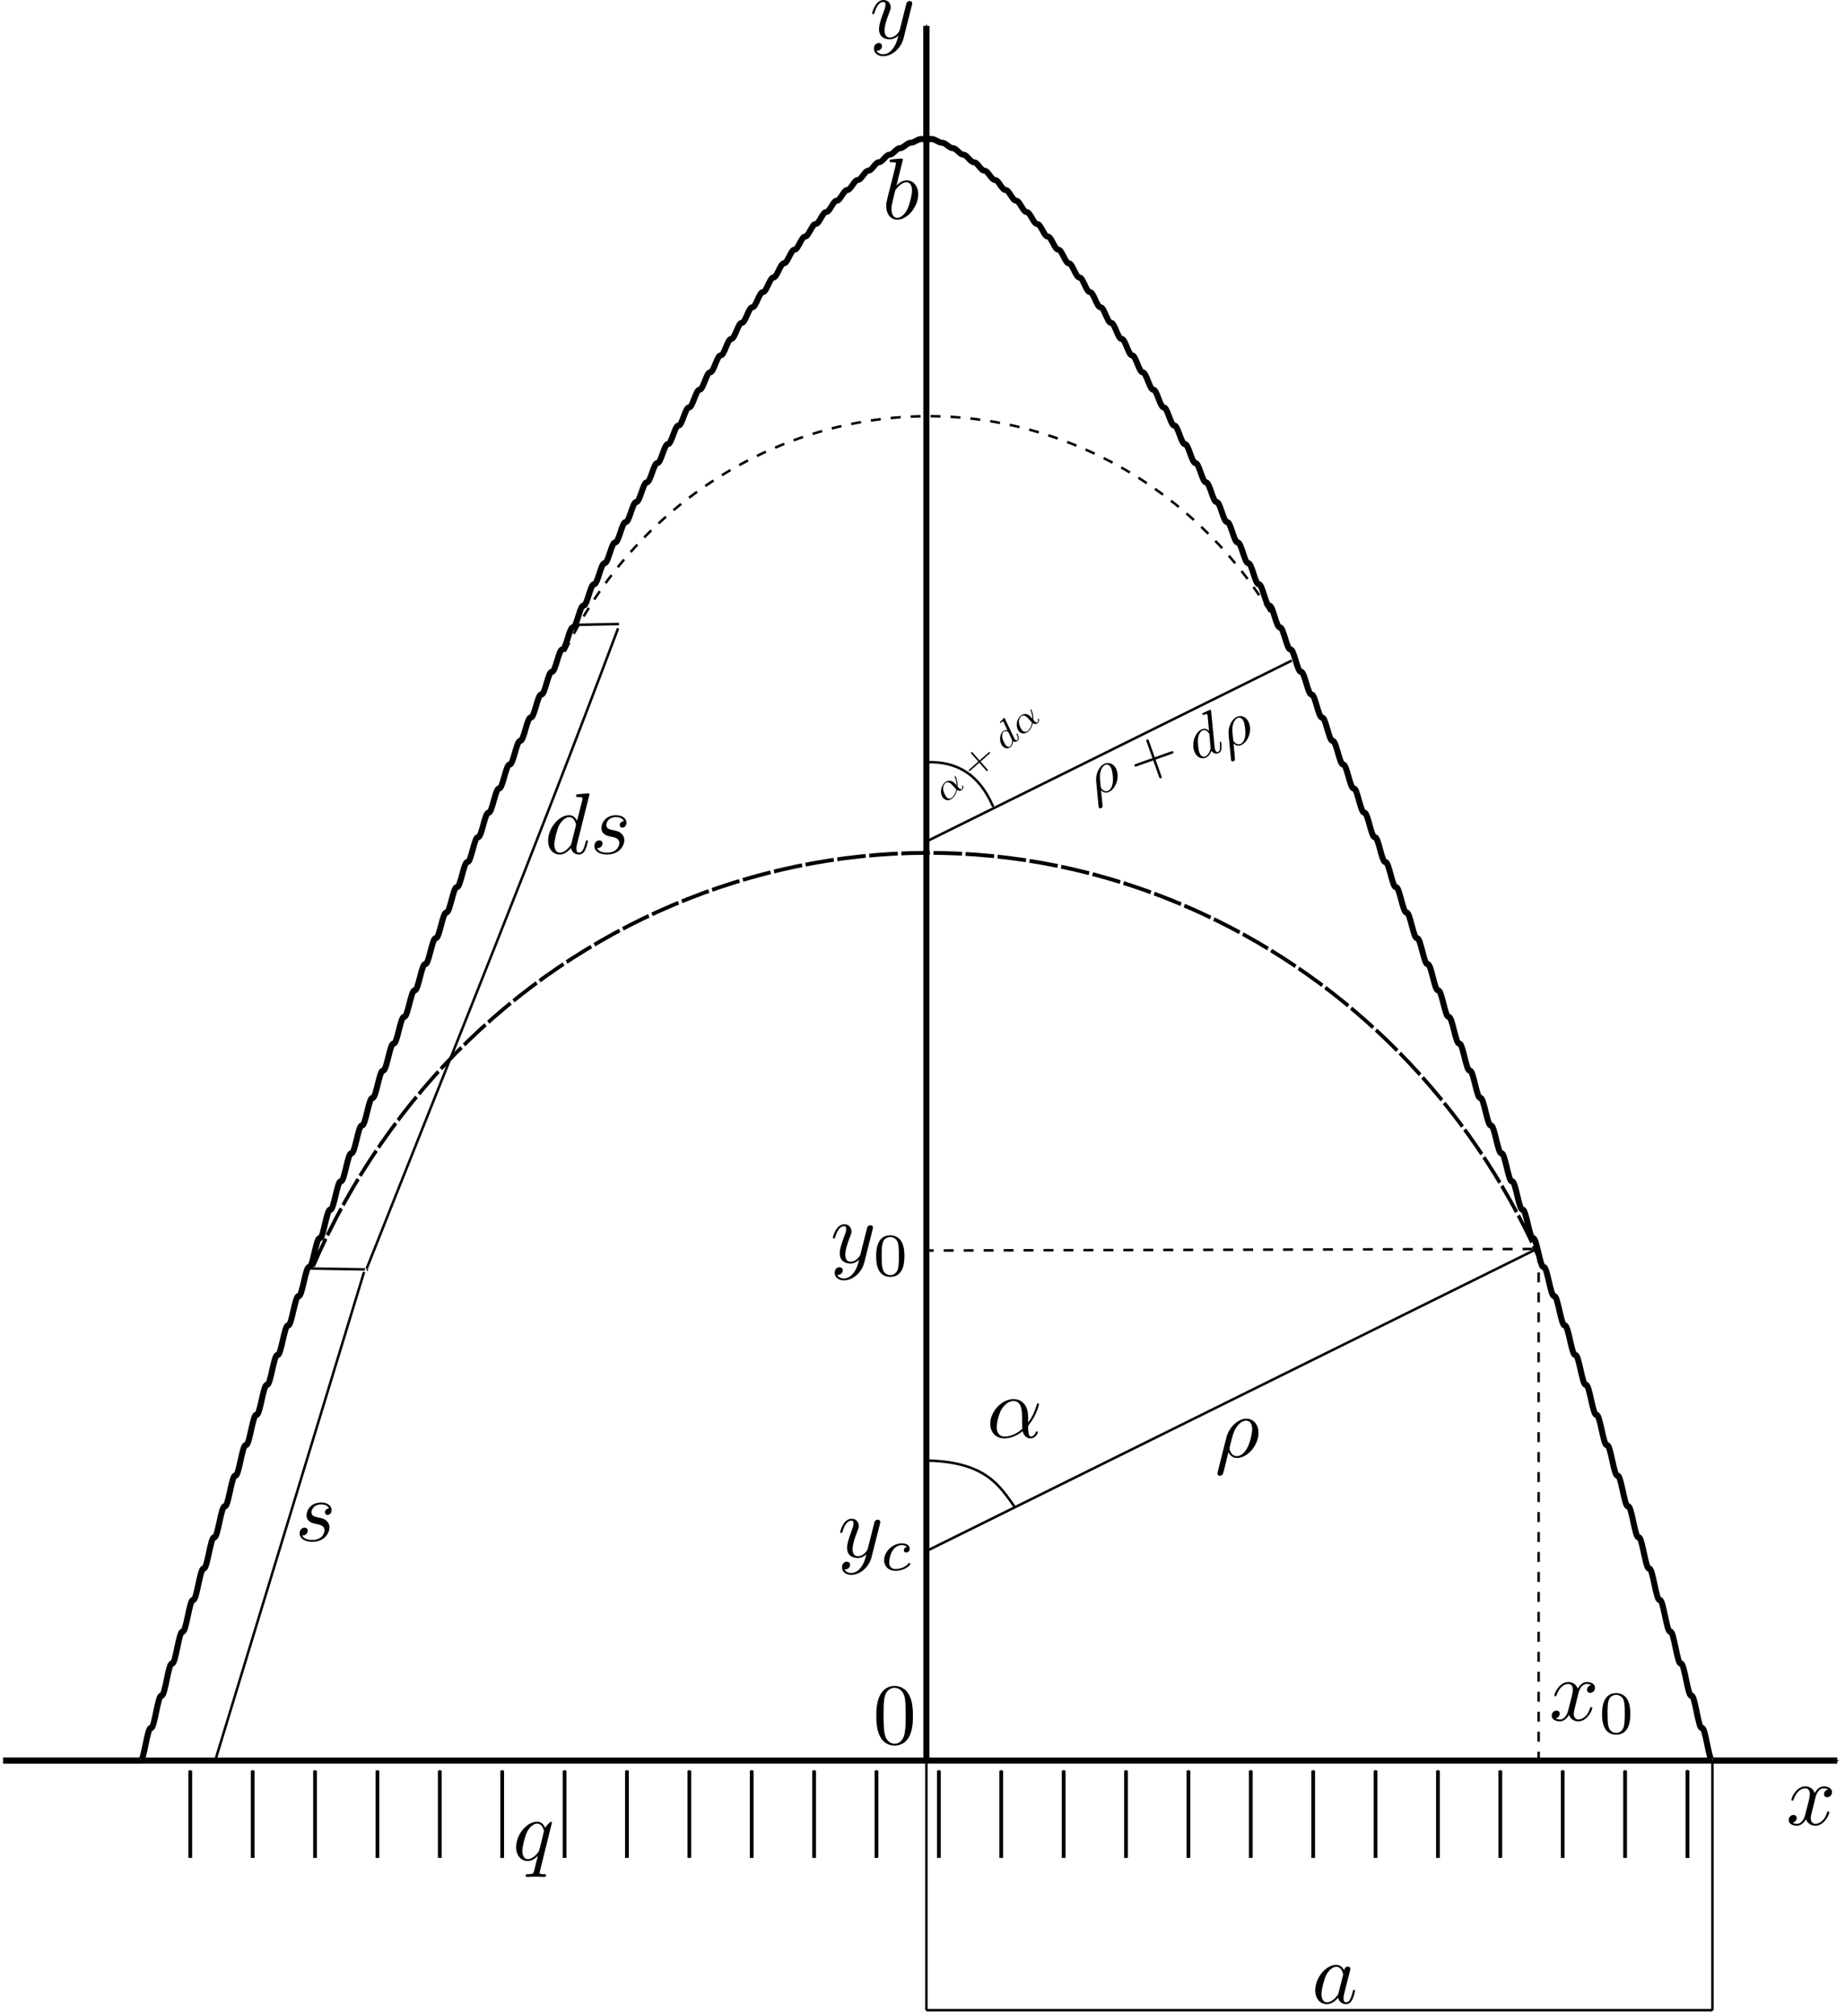 <?xml version="1.0" encoding="UTF-8" standalone="no"?>
<!-- Created with Inkscape (http://www.inkscape.org/) -->

<svg
   xmlns:ns0="http://www.iki.fi/pav/software/textext/"
   xmlns:dc="http://purl.org/dc/elements/1.1/"
   xmlns:cc="http://creativecommons.org/ns#"
   xmlns:rdf="http://www.w3.org/1999/02/22-rdf-syntax-ns#"
   xmlns:svg="http://www.w3.org/2000/svg"
   xmlns="http://www.w3.org/2000/svg"
   xmlns:sodipodi="http://sodipodi.sourceforge.net/DTD/sodipodi-0.dtd"
   xmlns:inkscape="http://www.inkscape.org/namespaces/inkscape"
   sodipodi:docname="quad_matrix.svg"
   width="739.375"
   height="807.605"
   id="svg2"
   version="1.1"
   inkscape:version="0.48.3.1 r9886">
  <sodipodi:namedview
     id="base"
     pagecolor="#ffffff"
     bordercolor="#666666"
     borderopacity="1.0"
     inkscape:pageopacity="0.0"
     inkscape:pageshadow="2"
     inkscape:zoom="1.979899"
     inkscape:cx="472.76938"
     inkscape:cy="258.79066"
     inkscape:document-units="px"
     inkscape:current-layer="layer1"
     showgrid="true"
     inkscape:window-width="1855"
     inkscape:window-height="1056"
     inkscape:window-x="65"
     inkscape:window-y="24"
     inkscape:window-maximized="1"
     showguides="true"
     inkscape:guide-bbox="true"
     inkscape:snap-grids="false"
     fit-margin-top="0"
     fit-margin-left="0"
     fit-margin-right="0"
     fit-margin-bottom="0">
    <inkscape:grid
       originy="-227.75px"
       originx="-3.75px"
       snapvisiblegridlinesonly="true"
       enabled="true"
       visible="true"
       empspacing="5"
       id="grid2985"
       type="xygrid" />
  </sodipodi:namedview>
  <defs
     id="defs4">
    <marker
       style="overflow:visible"
       id="Arrow1Mstart"
       refX="0"
       refY="0"
       orient="auto"
       inkscape:stockid="Arrow1Mstart">
      <path
         inkscape:connector-curvature="0"
         transform="matrix(0.4,0,0,0.4,4,0)"
         style="fill-rule:evenodd;stroke:#000000;stroke-width:1pt"
         d="M 0,0 5,-5 -12.5,0 5,5 0,0 z"
         id="path4190" />
    </marker>
    <marker
       style="overflow:visible"
       id="Arrow1Mend"
       refX="0"
       refY="0"
       orient="auto"
       inkscape:stockid="Arrow1Mend">
      <path
         inkscape:connector-curvature="0"
         transform="matrix(-0.4,0,0,-0.4,-4,0)"
         style="fill-rule:evenodd;stroke:#000000;stroke-width:1pt"
         d="M 0,0 5,-5 -12.5,0 5,5 0,0 z"
         id="path4193" />
    </marker>
  </defs>
  <g
     transform="translate(-3.75,-17.007)"
     id="layer1"
     inkscape:groupmode="layer"
     inkscape:label="Layer 1">
    <path
       inkscape:connector-curvature="0"
       id="path5174"
       d="m 60,722.362 -55,0"
       style="fill:none;stroke:#000000;stroke-width:2.5;stroke-linecap:butt;stroke-linejoin:miter;stroke-miterlimit:4;stroke-opacity:1;stroke-dasharray:none" />
    <g
       id="g5788">
      <path
         inkscape:connector-curvature="0"
         id="path3999"
         title="4.5*(1-pow(fabs(x), 1.5))"
         d="m 60,722.362 630,0 m -315,0 0,-650 M 60,722.362 c 1.409,0.646 2.819,-13.681 4.228,-13.043 1.409,0.638 2.819,-13.584 4.228,-12.955 1.409,0.629 2.819,-13.486 4.228,-12.866 1.409,0.62 2.819,-13.388 4.228,-12.776 1.409,0.612 2.819,-13.289 4.228,-12.686 1.409,0.603 2.819,-13.189 4.228,-12.595 1.409,0.594 2.819,-13.089 4.228,-12.503 1.409,0.586 2.819,-12.988 4.228,-12.411 1.409,0.577 2.819,-12.886 4.228,-12.318 1.409,0.568 2.819,-12.784 4.228,-12.224 1.409,0.56 2.819,-12.681 4.228,-12.13 1.409,0.551 2.819,-12.577 4.228,-12.035 1.409,0.542 2.819,-12.472 4.228,-11.939 1.409,0.534 2.819,-12.367 4.228,-11.842 1.409,0.525 2.819,-12.261 4.228,-11.745 1.409,0.516 2.819,-12.154 4.228,-11.646 1.409,0.507 2.819,-12.046 4.228,-11.547 1.409,0.499 2.819,-11.938 4.228,-11.447 1.409,0.49 2.819,-11.828 4.228,-11.347 1.409,0.481 2.819,-11.718 4.228,-11.245 1.409,0.473 2.819,-11.606 4.228,-11.142 1.409,0.464 2.819,-11.494 4.228,-11.038 1.409,0.455 2.819,-11.381 4.228,-10.934 1.409,0.447 2.819,-11.266 4.228,-10.828 1.409,0.438 2.819,-11.151 4.228,-10.721 1.409,0.429 2.819,-11.034 4.228,-10.614 1.409,0.421 2.819,-10.917 4.228,-10.505 1.409,0.412 2.819,-10.798 4.228,-10.395 1.409,0.403 2.819,-10.678 4.228,-10.284 1.409,0.395 2.819,-10.557 4.228,-10.171 1.409,0.386 2.819,-10.435 4.228,-10.058 1.409,0.377 2.819,-10.311 4.228,-9.943 1.409,0.369 2.819,-10.186 4.228,-9.826 1.409,0.36 2.819,-10.06 4.228,-9.709 1.409,0.351 2.819,-9.932 4.228,-9.59 1.409,0.343 2.819,-9.803 4.228,-9.469 1.409,0.334 2.819,-9.672 4.228,-9.347 1.409,0.325 2.819,-9.54 4.228,-9.223 1.409,0.317 2.819,-9.405 4.228,-9.097 1.409,0.308 2.819,-9.269 4.228,-8.97 1.409,0.299 2.819,-9.132 4.228,-8.841 1.409,0.291 2.819,-8.992 4.228,-8.71 1.409,0.282 2.819,-8.85 4.228,-8.577 1.409,0.273 2.819,-8.707 4.228,-8.442 1.409,0.265 2.819,-8.561 4.228,-8.305 1.409,0.256 2.819,-8.412 4.228,-8.165 1.409,0.247 2.819,-8.262 4.228,-8.023 1.409,0.239 2.819,-8.108 4.228,-7.879 1.409,0.23 2.819,-7.952 4.228,-7.731 1.409,0.221 2.819,-7.794 4.228,-7.581 1.409,0.213 2.819,-7.632 4.228,-7.428 1.409,0.204 2.819,-7.467 4.228,-7.272 1.409,0.195 2.819,-7.298 4.228,-7.112 1.409,0.187 2.819,-7.126 4.228,-6.948 1.409,0.178 2.819,-6.95 4.228,-6.781 1.409,0.169 2.819,-6.769 4.228,-6.609 1.409,0.16 2.819,-6.585 4.228,-6.433 1.409,0.152 2.819,-6.395 4.228,-6.251 1.409,0.143 2.819,-6.199 4.228,-6.065 1.409,0.134 2.819,-5.998 4.228,-5.872 1.409,0.126 2.819,-5.79 4.228,-5.673 1.409,0.117 2.819,-5.575 4.228,-5.467 1.409,0.108 2.819,-5.352 4.228,-5.252 1.409,0.1 2.819,-5.119 4.228,-5.028 1.409,0.091 2.819,-4.877 4.228,-4.794 1.409,0.082 2.819,-4.622 4.228,-4.548 1.409,0.074 2.819,-4.353 4.228,-4.288 1.409,0.065 2.819,-4.067 4.228,-4.011 1.409,0.056 2.819,-3.761 4.228,-3.713 1.409,0.048 2.819,-3.428 4.228,-3.389 1.409,0.039 2.819,-3.061 4.228,-3.031 1.409,0.03 2.819,-2.645 4.228,-2.623 1.409,0.022 2.819,-2.152 4.228,-2.139 1.409,0.013 2.819,-1.504 4.228,-1.5 1.409,0.004 2.819,0.004 4.228,0 1.409,-0.004 2.819,1.513 4.228,1.5 1.409,-0.013 2.819,2.16 4.228,2.139 1.409,-0.022 2.819,2.654 4.228,2.623 1.409,-0.03 2.819,3.07 4.228,3.031 1.409,-0.039 2.819,3.437 4.228,3.389 1.409,-0.048 2.819,3.769 4.228,3.713 1.409,-0.056 2.819,4.076 4.228,4.011 1.409,-0.065 2.819,4.362 4.228,4.288 1.409,-0.074 2.819,4.631 4.228,4.548 1.409,-0.082 2.819,4.885 4.228,4.794 1.409,-0.091 2.819,5.128 4.228,5.028 1.409,-0.1 2.819,5.36 4.228,5.252 1.409,-0.108 2.819,5.584 4.228,5.467 1.409,-0.117 2.819,5.799 4.228,5.673 1.409,-0.126 2.819,6.007 4.228,5.872 1.409,-0.134 2.819,6.208 4.228,6.065 1.409,-0.143 2.819,6.403 4.228,6.251 1.409,-0.152 2.819,6.593 4.228,6.433 1.409,-0.16 2.819,6.778 4.228,6.609 1.409,-0.169 2.819,6.959 4.228,6.781 1.409,-0.178 2.819,7.135 4.228,6.948 1.409,-0.187 2.819,7.307 4.228,7.112 1.409,-0.195 2.819,7.475 4.228,7.272 1.409,-0.204 2.819,7.64 4.228,7.428 1.409,-0.213 2.819,7.802 4.228,7.581 1.409,-0.221 2.819,7.961 4.228,7.731 1.409,-0.23 2.819,8.117 4.228,7.879 1.409,-0.239 2.819,8.27 4.228,8.023 1.409,-0.247 2.819,8.421 4.228,8.165 1.409,-0.256 2.819,8.569 4.228,8.305 1.409,-0.265 2.819,8.715 4.228,8.442 1.409,-0.273 2.819,8.859 4.228,8.577 1.409,-0.282 2.819,9.001 4.228,8.71 1.409,-0.291 2.819,9.14 4.228,8.841 1.409,-0.299 2.819,9.278 4.228,8.97 1.409,-0.308 2.819,9.414 4.228,9.097 1.409,-0.317 2.819,9.548 4.228,9.223 1.409,-0.325 2.819,9.681 4.228,9.347 1.409,-0.334 2.819,9.812 4.228,9.469 1.409,-0.343 2.819,9.941 4.228,9.59 1.409,-0.351 2.819,10.069 4.228,9.709 1.409,-0.36 2.819,10.195 4.228,9.826 1.409,-0.369 2.819,10.32 4.228,9.943 1.409,-0.377 2.819,10.444 4.228,10.058 1.409,-0.386 2.819,10.566 4.228,10.171 1.409,-0.395 2.819,10.687 4.228,10.284 1.409,-0.403 2.819,10.807 4.228,10.395 1.409,-0.412 2.819,10.926 4.228,10.505 1.409,-0.421 2.819,11.043 4.228,10.614 1.409,-0.429 2.819,11.16 4.228,10.721 1.409,-0.438 2.819,11.275 4.228,10.828 1.409,-0.447 2.819,11.389 4.228,10.934 1.409,-0.455 2.819,11.503 4.228,11.038 1.409,-0.464 2.819,11.615 4.228,11.142 1.409,-0.473 2.819,11.726 4.228,11.245 1.409,-0.481 2.819,11.837 4.228,11.347 1.409,-0.49 2.819,11.946 4.228,11.447 1.409,-0.499 2.819,12.055 4.228,11.547 1.409,-0.507 2.819,12.163 4.228,11.646 1.409,-0.516 2.819,12.27 4.228,11.745 1.409,-0.525 2.819,12.376 4.228,11.842 1.409,-0.534 2.819,12.481 4.228,11.939 1.409,-0.542 2.819,12.586 4.228,12.035 1.409,-0.551 2.819,12.689 4.228,12.13 1.409,-0.56 2.819,12.793 4.228,12.224 1.409,-0.568 2.819,12.895 4.228,12.318 1.409,-0.577 2.819,12.997 4.228,12.411 1.409,-0.586 2.819,13.098 4.228,12.503 1.409,-0.594 2.819,13.198 4.228,12.595 1.409,-0.603 2.819,13.297 4.228,12.686 1.409,-0.612 2.819,13.396 4.228,12.776 1.409,-0.62 2.819,13.495 4.228,12.866 1.409,-0.629 2.819,13.592 4.228,12.955 1.409,-0.638 2.819,13.69 4.228,13.043"
         style="fill:#ffffff;fill-opacity:1;fill-rule:evenodd;stroke:#000000;stroke-width:2.409;stroke-miterlimit:4;stroke-opacity:1;stroke-dasharray:none;stroke-dashoffset:0" />
      <g
         id="content"
         transform="matrix(3.5,0,0,-3.5,-424.745,2579.582)"
         xml:space="preserve"
         stroke-miterlimit="10.433"
         font-style="normal"
         font-variant="normal"
         font-weight="normal"
         font-stretch="normal"
         font-size-adjust="none"
         letter-spacing="normal"
         word-spacing="normal"
         ns0:text="$b\n$"
         ns0:preamble=""
         style="font-style:normal;font-variant:normal;font-weight:normal;font-stretch:normal;letter-spacing:normal;word-spacing:normal;text-anchor:start;fill:none;stroke:#000000;stroke-linecap:butt;stroke-linejoin:miter;stroke-miterlimit:10.433;stroke-opacity:1;stroke-dasharray:none;stroke-dashoffset:0">
<path
   d="m 225.81,713.91 0,0 0,0 0,0 0,0 0,0.01 0,0 0,0 0,0.01 0,0 0,0.01 0,0 -0.01,0 0,0.01 0,0 0,0.01 0,0 -0.01,0.01 0,0 0,0.01 -0.01,0 0,0.01 0,0 -0.01,0 0,0 0,0.01 -0.01,0 0,0 0,0 0,0 -0.01,0.01 0,0 -0.01,0 0,0 0,0 -0.01,0 0,0 -0.01,0 0,0.01 -0.01,0 0,0 -0.01,0 0,0 -0.01,0 0,0 -0.01,0 c -0.23,0 -0.95,-0.08 -1.21,-0.1 -0.08,-0.01 -0.19,-0.02 -0.19,-0.2 0,-0.12 0.09,-0.12 0.24,-0.12 0.47,0 0.49,-0.07 0.49,-0.17 0,-0.07 -0.09,-0.4 -0.13,-0.61 l -0.82,-3.24 c -0.12,-0.5 -0.16,-0.66 -0.16,-1 0,-0.95 0.53,-1.56 1.26,-1.56 v 0.21 c -0.34,0 -0.66,0.27 -0.66,1.01 0,0.19 0,0.37 0.16,1 l 0.22,0.92 c 0.05,0.21 0.05,0.23 0.14,0.34 0.49,0.65 0.94,0.8 1.2,0.8 0.36,0 0.63,-0.3 0.63,-0.94 0,-0.58 -0.33,-1.72 -0.51,-2.1 -0.33,-0.67 -0.79,-1.03 -1.18,-1.03 v -0.21 c 1.18,0 2.4,1.48 2.4,2.91 0,0.9 -0.53,1.59 -1.32,1.59 -0.46,0 -0.87,-0.29 -1.17,-0.6 z"
   id="path4014"
   inkscape:connector-curvature="0"
   style="fill:#000000;stroke-width:0" />
</g>      <g
         ns0:preamble=""
         ns0:text="$x$"
         word-spacing="normal"
         letter-spacing="normal"
         font-size-adjust="none"
         font-stretch="normal"
         font-weight="normal"
         font-variant="normal"
         font-style="normal"
         stroke-miterlimit="10.433"
         xml:space="preserve"
         transform="matrix(3.5,0,0,-3.5,-62.47,3223.022)"
         id="g4032"
         style="font-style:normal;font-variant:normal;font-weight:normal;font-stretch:normal;letter-spacing:normal;word-spacing:normal;text-anchor:start;fill:none;stroke:#000000;stroke-linecap:butt;stroke-linejoin:miter;stroke-miterlimit:10.433;stroke-opacity:1;stroke-dasharray:none;stroke-dashoffset:0">
<path
   id="path4034"
   d="m 226.76,710.12 0,0.03 0.01,0.03 0.01,0.03 0.01,0.04 0.01,0.04 0.01,0.04 0.01,0.04 0.02,0.05 0.01,0.04 0.02,0.05 0.02,0.05 0.02,0.05 0.02,0.05 0.03,0.05 0.02,0.05 0.03,0.05 0.03,0.05 0.03,0.04 0.03,0.05 0.04,0.04 0.04,0.05 0.04,0.04 0.04,0.04 0.04,0.03 0.05,0.03 0.05,0.03 0.02,0.01 0.03,0.02 0.02,0.01 0.03,0.01 0.03,0.01 0.03,0 0.03,0.01 0.02,0.01 0.04,0 0.03,0 0.03,0.01 0.03,0 c 0.05,0 0.29,0 0.5,-0.13 -0.28,-0.05 -0.48,-0.3 -0.48,-0.54 0,-0.16 0.11,-0.35 0.38,-0.35 0.22,0 0.54,0.18 0.54,0.58 0,0.52 -0.59,0.66 -0.93,0.66 -0.58,0 -0.93,-0.53 -1.04,-0.76 -0.25,0.66 -0.79,0.76 -1.08,0.76 -1.03,0 -1.6,-1.29 -1.6,-1.53 0,-0.1 0.1,-0.1 0.12,-0.1 0.08,0 0.11,0.02 0.13,0.11 0.34,1.05 0.99,1.3 1.33,1.3 0.19,0 0.54,-0.09 0.54,-0.67 0,-0.31 -0.17,-0.97 -0.54,-2.36 -0.16,-0.62 -0.51,-1.04 -0.94,-1.04 -0.06,0 -0.29,0 -0.5,0.13 0.25,0.05 0.47,0.26 0.47,0.54 0,0.27 -0.22,0.35 -0.37,0.35 -0.3,0 -0.55,-0.26 -0.55,-0.58 0,-0.46 0.5,-0.65 0.94,-0.65 0.65,0 1.01,0.69 1.04,0.75 0.12,-0.37 0.48,-0.75 1.07,-0.75 1.03,0 1.6,1.28 1.6,1.53 0,0.1 -0.09,0.1 -0.12,0.1 -0.09,0 -0.11,-0.05 -0.13,-0.11 -0.33,-1.07 -1.01,-1.31 -1.33,-1.31 -0.38,0 -0.54,0.32 -0.54,0.66 0,0.22 0.06,0.44 0.17,0.87 z"
   inkscape:connector-curvature="0"
   style="fill:#000000;stroke-width:0" />
</g>      <g
         id="g4056"
         transform="matrix(3.5,0,0,-3.5,-572.82,3237.172)"
         xml:space="preserve"
         stroke-miterlimit="10.433"
         font-style="normal"
         font-variant="normal"
         font-weight="normal"
         font-stretch="normal"
         font-size-adjust="none"
         letter-spacing="normal"
         word-spacing="normal"
         ns0:text="$q$"
         ns0:preamble=""
         style="font-style:normal;font-variant:normal;font-weight:normal;font-stretch:normal;letter-spacing:normal;word-spacing:normal;text-anchor:start;fill:none;stroke:#000000;stroke-linecap:butt;stroke-linejoin:miter;stroke-miterlimit:10.433;stroke-opacity:1;stroke-dasharray:none;stroke-dashoffset:0">
<path
   d="m 227.93,711.41 0,0 0,0 0,0.01 0,0 0,0.01 0,0 -0.01,0 0,0.01 0,0 0,0.01 0,0 0,0.01 -0.01,0 0,0 0,0.01 0,0 -0.01,0 0,0.01 0,0 -0.01,0 0,0.01 -0.01,0 0,0 -0.01,0.01 0,0 -0.01,0 0,0 -0.01,0 0,0 -0.01,0.01 0,0 -0.01,0 c -0.11,0 -0.51,-0.4 -0.68,-0.69 -0.22,0.54 -0.6,0.7 -0.92,0.7 v -0.22 c 0.64,0 0.78,-0.81 0.78,-0.88 0,-0.06 -0.54,-2.23 -0.57,-2.27 -0.15,-0.28 -0.71,-0.92 -1.27,-0.92 h 0 c -0.59,0 -0.63,0.77 -0.63,0.94 0,0.48 0.28,1.56 0.45,1.98 0.31,0.73 0.83,1.15 1.24,1.15 v 0.22 c -1.18,0 -2.4,-1.47 -2.4,-2.92 0,-0.97 0.59,-1.58 1.31,-1.58 0.43,0 0.82,0.23 1.18,0.59 -0.09,-0.35 -0.42,-1.69 -0.45,-1.78 -0.08,-0.28 -0.16,-0.31 -0.72,-0.32 -0.13,0 -0.23,0 -0.23,-0.2 0,-0.01 0,-0.11 0.13,-0.11 0.32,0 0.67,0.03 1,0.03 0.34,0 0.69,-0.03 1.02,-0.03 0.05,0 0.18,0 0.18,0.2 0,0.11 -0.1,0.11 -0.26,0.11 -0.47,0 -0.47,0.07 -0.47,0.15 0,0.07 0.02,0.13 0.04,0.22 z"
   id="path4058"
   inkscape:connector-curvature="0"
   style="fill:#000000;stroke-width:0" />
</g>      <g
         ns0:preamble=""
         ns0:text="$y$"
         word-spacing="normal"
         letter-spacing="normal"
         font-size-adjust="none"
         font-stretch="normal"
         font-weight="normal"
         font-variant="normal"
         font-style="normal"
         stroke-miterlimit="10.433"
         xml:space="preserve"
         transform="matrix(3.5,0,0,-3.5,-429.775,2507.327)"
         id="g4084"
         style="font-style:normal;font-variant:normal;font-weight:normal;font-stretch:normal;letter-spacing:normal;word-spacing:normal;text-anchor:start;fill:none;stroke:#000000;stroke-linecap:butt;stroke-linejoin:miter;stroke-miterlimit:10.433;stroke-opacity:1;stroke-dasharray:none;stroke-dashoffset:0">
<path
   id="path4086"
   d="m 228.27,710.91 0,0.01 0,0 0,0.01 0,0 0.01,0.02 0,0.01 0,0.01 0.01,0.01 0,0.01 0,0 0,0.01 0,0.01 0.01,0.01 0,0.01 0,0 0,0.01 0,0 0,0.01 0,0.01 0,0 0,0.01 0,0 0.01,0.01 0,0.01 0,0.01 0,0.01 0,0.01 0,0.01 0,0 0,0.01 c 0,0.18 -0.14,0.27 -0.29,0.27 -0.1,0 -0.26,-0.06 -0.35,-0.21 -0.02,-0.05 -0.1,-0.36 -0.14,-0.54 -0.07,-0.26 -0.14,-0.52 -0.2,-0.79 l -0.45,-1.79 c -0.03,-0.15 -0.46,-0.85 -1.12,-0.85 -0.51,0 -0.62,0.44 -0.62,0.81 0,0.46 0.17,1.07 0.51,1.95 0.16,0.4 0.2,0.51 0.2,0.71 0,0.45 -0.32,0.82 -0.82,0.82 -0.94,0 -1.31,-1.44 -1.31,-1.53 0,-0.1 0.1,-0.1 0.12,-0.1 0.1,0 0.11,0.02 0.16,0.18 0.27,0.93 0.67,1.23 1,1.23 0.08,0 0.25,0 0.25,-0.32 0,-0.25 -0.1,-0.51 -0.17,-0.7 -0.39,-1.05 -0.57,-1.62 -0.57,-2.08 0,-0.89 0.62,-1.18 1.21,-1.18 0.39,0 0.73,0.16 1.01,0.44 -0.13,-0.51 -0.25,-1 -0.65,-1.53 -0.26,-0.34 -0.64,-0.62 -1.1,-0.62 -0.13,0 -0.58,0.03 -0.75,0.41 0.16,0 0.29,0 0.43,0.12 0.1,0.09 0.19,0.22 0.19,0.41 0,0.31 -0.26,0.35 -0.36,0.35 -0.23,0 -0.56,-0.16 -0.56,-0.65 0,-0.49 0.44,-0.86 1.05,-0.86 1.03,0 2.05,0.9 2.33,2.02 z"
   inkscape:connector-curvature="0"
   style="fill:#000000;stroke-width:0" />
</g>      <g
         id="g4116"
         transform="matrix(3.5,0,0,-3.5,-252.575,3294.522)"
         xml:space="preserve"
         stroke-miterlimit="10.433"
         font-style="normal"
         font-variant="normal"
         font-weight="normal"
         font-stretch="normal"
         font-size-adjust="none"
         letter-spacing="normal"
         word-spacing="normal"
         ns0:text="$a$"
         ns0:preamble=""
         style="font-style:normal;font-variant:normal;font-weight:normal;font-stretch:normal;letter-spacing:normal;word-spacing:normal;text-anchor:start;fill:none;stroke:#000000;stroke-linecap:butt;stroke-linejoin:miter;stroke-miterlimit:10.433;stroke-opacity:1;stroke-dasharray:none;stroke-dashoffset:0">
<path
   d="m 227.14,710.88 -0.01,0.03 -0.02,0.04 -0.02,0.03 -0.02,0.03 -0.02,0.03 -0.02,0.03 -0.02,0.03 -0.02,0.03 -0.03,0.03 -0.02,0.03 -0.02,0.03 -0.03,0.02 -0.02,0.03 -0.03,0.02 -0.03,0.02 -0.02,0.03 -0.03,0.02 -0.03,0.02 -0.03,0.01 -0.03,0.02 -0.04,0.02 -0.03,0.01 -0.03,0.02 -0.04,0.01 -0.03,0.01 -0.04,0.01 -0.03,0.01 -0.04,0 -0.04,0.01 -0.04,0 -0.04,0.01 -0.04,0 c -1.17,0 -2.4,-1.47 -2.4,-2.92 0,-0.93 0.55,-1.58 1.32,-1.58 l 0.02,0.21 c -0.49,0 -0.63,0.55 -0.63,0.94 0,0.49 0.31,1.72 0.54,2.17 0.31,0.59 0.76,0.96 1.16,0.96 0.64,0 0.78,-0.82 0.78,-0.88 0,-0.06 -0.02,-0.12 -0.03,-0.17 l -0.49,-1.94 c -0.05,-0.18 -0.05,-0.2 -0.2,-0.37 -0.44,-0.55 -0.85,-0.71 -1.13,-0.71 l -0.02,-0.21 c 0.2,0 0.7,0.03 1.3,0.74 0.08,-0.42 0.42,-0.74 0.9,-0.74 0.35,0 0.58,0.22 0.74,0.54 0.17,0.36 0.3,0.97 0.3,0.99 0,0.1 -0.09,0.1 -0.12,0.1 -0.1,0 -0.11,-0.05 -0.14,-0.18 -0.17,-0.65 -0.35,-1.24 -0.76,-1.24 -0.27,0 -0.3,0.26 -0.3,0.46 0,0.22 0.02,0.3 0.13,0.74 0.11,0.41 0.13,0.51 0.22,0.89 l 0.36,1.39 c 0.07,0.28 0.07,0.3 0.07,0.34 0,0.17 -0.12,0.27 -0.29,0.27 -0.24,0 -0.39,-0.22 -0.42,-0.44 z"
   id="path4118"
   inkscape:connector-curvature="0"
   style="fill:#000000;stroke-width:0" />
</g>      <path
         style="fill:none;stroke:#000000;stroke-width:2.5;stroke-linecap:butt;stroke-linejoin:miter;stroke-miterlimit:4;stroke-opacity:1;stroke-dasharray:none;marker-end:url(#Arrow1Mend)"
         d="m 690,722.362 c 50,0 50,0 50,0"
         id="path4178"
         inkscape:connector-curvature="0" />
      <path
         style="fill:none;stroke:#000000;stroke-width:2.5;stroke-linecap:butt;stroke-linejoin:miter;stroke-miterlimit:4;stroke-opacity:1;stroke-dasharray:none;marker-end:url(#Arrow1Mend)"
         d="m 375,72.362 0,-45"
         id="path4808"
         inkscape:connector-curvature="0" />
      <path
         style="fill:none;stroke:#000000;stroke-width:1px;stroke-linecap:butt;stroke-linejoin:miter;stroke-opacity:1"
         d="m 375,722.362 0,100 0,0"
         id="path5176"
         inkscape:connector-curvature="0" />
      <path
         style="fill:none;stroke:#000000;stroke-width:1px;stroke-linecap:butt;stroke-linejoin:miter;stroke-opacity:1"
         d="m 690,722.362 0,100"
         id="path5178"
         inkscape:connector-curvature="0" />
      <path
         style="fill:none;stroke:#000000;stroke-width:1px;stroke-linecap:butt;stroke-linejoin:miter;stroke-opacity:1;marker-start:url(#Arrow1Mstart);marker-end:url(#Arrow1Mend)"
         d="m 375,822.362 315,0"
         id="path5180"
         inkscape:connector-curvature="0" />
      <path
         style="fill:none;stroke:#000000;stroke-width:1.5;stroke-linecap:butt;stroke-linejoin:miter;stroke-miterlimit:4;stroke-opacity:1;stroke-dasharray:none;marker-start:url(#Arrow1Mstart)"
         d="m 80,726.362 0,35"
         id="path5552"
         inkscape:connector-curvature="0" />
      <path
         inkscape:connector-curvature="0"
         id="path5738"
         d="m 105,726.362 0,35"
         style="fill:none;stroke:#000000;stroke-width:1.5;stroke-linecap:butt;stroke-linejoin:miter;stroke-miterlimit:4;stroke-opacity:1;stroke-dasharray:none;marker-start:url(#Arrow1Mstart)" />
      <path
         style="fill:none;stroke:#000000;stroke-width:1.5;stroke-linecap:butt;stroke-linejoin:miter;stroke-miterlimit:4;stroke-opacity:1;stroke-dasharray:none;marker-start:url(#Arrow1Mstart)"
         d="m 130,726.362 0,35"
         id="path5740"
         inkscape:connector-curvature="0" />
      <path
         inkscape:connector-curvature="0"
         id="path5742"
         d="m 155,726.362 0,35"
         style="fill:none;stroke:#000000;stroke-width:1.5;stroke-linecap:butt;stroke-linejoin:miter;stroke-miterlimit:4;stroke-opacity:1;stroke-dasharray:none;marker-start:url(#Arrow1Mstart)" />
      <path
         style="fill:none;stroke:#000000;stroke-width:1.5;stroke-linecap:butt;stroke-linejoin:miter;stroke-miterlimit:4;stroke-opacity:1;stroke-dasharray:none;marker-start:url(#Arrow1Mstart)"
         d="m 180,726.362 0,35"
         id="path5744"
         inkscape:connector-curvature="0" />
      <path
         inkscape:connector-curvature="0"
         id="path5746"
         d="m 205,726.362 0,35"
         style="fill:none;stroke:#000000;stroke-width:1.5;stroke-linecap:butt;stroke-linejoin:miter;stroke-miterlimit:4;stroke-opacity:1;stroke-dasharray:none;marker-start:url(#Arrow1Mstart)" />
      <path
         style="fill:none;stroke:#000000;stroke-width:1.5;stroke-linecap:butt;stroke-linejoin:miter;stroke-miterlimit:4;stroke-opacity:1;stroke-dasharray:none;marker-start:url(#Arrow1Mstart)"
         d="m 230,726.362 0,35"
         id="path5748"
         inkscape:connector-curvature="0" />
      <path
         inkscape:connector-curvature="0"
         id="path5750"
         d="m 255,726.362 0,35"
         style="fill:none;stroke:#000000;stroke-width:1.5;stroke-linecap:butt;stroke-linejoin:miter;stroke-miterlimit:4;stroke-opacity:1;stroke-dasharray:none;marker-start:url(#Arrow1Mstart)" />
      <path
         style="fill:none;stroke:#000000;stroke-width:1.5;stroke-linecap:butt;stroke-linejoin:miter;stroke-miterlimit:4;stroke-opacity:1;stroke-dasharray:none;marker-start:url(#Arrow1Mstart)"
         d="m 280,726.362 0,35"
         id="path5752"
         inkscape:connector-curvature="0" />
      <path
         inkscape:connector-curvature="0"
         id="path5754"
         d="m 305,726.362 0,35"
         style="fill:none;stroke:#000000;stroke-width:1.5;stroke-linecap:butt;stroke-linejoin:miter;stroke-miterlimit:4;stroke-opacity:1;stroke-dasharray:none;marker-start:url(#Arrow1Mstart)" />
      <path
         style="fill:none;stroke:#000000;stroke-width:1.5;stroke-linecap:butt;stroke-linejoin:miter;stroke-miterlimit:4;stroke-opacity:1;stroke-dasharray:none;marker-start:url(#Arrow1Mstart)"
         d="m 330,726.362 0,35"
         id="path5756"
         inkscape:connector-curvature="0" />
      <path
         inkscape:connector-curvature="0"
         id="path5758"
         d="m 355,726.362 0,35"
         style="fill:none;stroke:#000000;stroke-width:1.5;stroke-linecap:butt;stroke-linejoin:miter;stroke-miterlimit:4;stroke-opacity:1;stroke-dasharray:none;marker-start:url(#Arrow1Mstart)" />
      <path
         style="fill:none;stroke:#000000;stroke-width:1.5;stroke-linecap:butt;stroke-linejoin:miter;stroke-miterlimit:4;stroke-opacity:1;stroke-dasharray:none;marker-start:url(#Arrow1Mstart)"
         d="m 380,726.362 0,35"
         id="path5760"
         inkscape:connector-curvature="0" />
      <path
         inkscape:connector-curvature="0"
         id="path5762"
         d="m 405,726.362 0,35"
         style="fill:none;stroke:#000000;stroke-width:1.5;stroke-linecap:butt;stroke-linejoin:miter;stroke-miterlimit:4;stroke-opacity:1;stroke-dasharray:none;marker-start:url(#Arrow1Mstart)" />
      <path
         style="fill:none;stroke:#000000;stroke-width:1.5;stroke-linecap:butt;stroke-linejoin:miter;stroke-miterlimit:4;stroke-opacity:1;stroke-dasharray:none;marker-start:url(#Arrow1Mstart)"
         d="m 430,726.362 0,35"
         id="path5764"
         inkscape:connector-curvature="0" />
      <path
         inkscape:connector-curvature="0"
         id="path5766"
         d="m 455,726.362 0,35"
         style="fill:none;stroke:#000000;stroke-width:1.5;stroke-linecap:butt;stroke-linejoin:miter;stroke-miterlimit:4;stroke-opacity:1;stroke-dasharray:none;marker-start:url(#Arrow1Mstart)" />
      <path
         style="fill:none;stroke:#000000;stroke-width:1.5;stroke-linecap:butt;stroke-linejoin:miter;stroke-miterlimit:4;stroke-opacity:1;stroke-dasharray:none;marker-start:url(#Arrow1Mstart)"
         d="m 480,726.362 0,35"
         id="path5768"
         inkscape:connector-curvature="0" />
      <path
         inkscape:connector-curvature="0"
         id="path5770"
         d="m 505,726.362 0,35"
         style="fill:none;stroke:#000000;stroke-width:1.5;stroke-linecap:butt;stroke-linejoin:miter;stroke-miterlimit:4;stroke-opacity:1;stroke-dasharray:none;marker-start:url(#Arrow1Mstart)" />
      <path
         style="fill:none;stroke:#000000;stroke-width:1.5;stroke-linecap:butt;stroke-linejoin:miter;stroke-miterlimit:4;stroke-opacity:1;stroke-dasharray:none;marker-start:url(#Arrow1Mstart)"
         d="m 530,726.362 0,35"
         id="path5772"
         inkscape:connector-curvature="0" />
      <path
         inkscape:connector-curvature="0"
         id="path5774"
         d="m 555,726.362 0,35"
         style="fill:none;stroke:#000000;stroke-width:1.5;stroke-linecap:butt;stroke-linejoin:miter;stroke-miterlimit:4;stroke-opacity:1;stroke-dasharray:none;marker-start:url(#Arrow1Mstart)" />
      <path
         style="fill:none;stroke:#000000;stroke-width:1.5;stroke-linecap:butt;stroke-linejoin:miter;stroke-miterlimit:4;stroke-opacity:1;stroke-dasharray:none;marker-start:url(#Arrow1Mstart)"
         d="m 580,726.362 0,35"
         id="path5776"
         inkscape:connector-curvature="0" />
      <path
         inkscape:connector-curvature="0"
         id="path5778"
         d="m 605,726.362 0,35"
         style="fill:none;stroke:#000000;stroke-width:1.5;stroke-linecap:butt;stroke-linejoin:miter;stroke-miterlimit:4;stroke-opacity:1;stroke-dasharray:none;marker-start:url(#Arrow1Mstart)" />
      <path
         style="fill:none;stroke:#000000;stroke-width:1.5;stroke-linecap:butt;stroke-linejoin:miter;stroke-miterlimit:4;stroke-opacity:1;stroke-dasharray:none;marker-start:url(#Arrow1Mstart)"
         d="m 630,726.362 0,35"
         id="path5780"
         inkscape:connector-curvature="0" />
      <path
         inkscape:connector-curvature="0"
         id="path5782"
         d="m 655,726.362 0,35"
         style="fill:none;stroke:#000000;stroke-width:1.5;stroke-linecap:butt;stroke-linejoin:miter;stroke-miterlimit:4;stroke-opacity:1;stroke-dasharray:none;marker-start:url(#Arrow1Mstart)" />
      <path
         style="fill:none;stroke:#000000;stroke-width:1.5;stroke-linecap:butt;stroke-linejoin:miter;stroke-miterlimit:4;stroke-opacity:1;stroke-dasharray:none;marker-start:url(#Arrow1Mstart)"
         d="m 680,726.362 0,35"
         id="path5784"
         inkscape:connector-curvature="0" />
      <path
         inkscape:connector-curvature="0"
         id="path5786"
         d="m 680,726.362 0,35"
         style="fill:none;stroke:#000000;stroke-width:1.5;stroke-linecap:butt;stroke-linejoin:miter;stroke-miterlimit:4;stroke-opacity:1;stroke-dasharray:none;marker-start:url(#Arrow1Mstart)" />
    </g>
    <path
       sodipodi:open="true"
       transform="matrix(0.954,0,0,1.024,-1.204,185.741)"
       sodipodi:end="5.8440657"
       sodipodi:start="3.562599"
       d="M 136.756,330.632 C 200.62,192.825 368.012,131.134 510.637,192.841 c 61.827,26.75 111.67,74.045 140.471,133.29"
       sodipodi:ry="273.39462"
       sodipodi:rx="282.9523"
       sodipodi:cy="442.36218"
       sodipodi:cx="395"
       id="path5874"
       style="fill:none;stroke:#000000;stroke-width:1.5;stroke-miterlimit:4;stroke-opacity:1;stroke-dasharray:12, 1.5;stroke-dashoffset:0"
       sodipodi:type="arc" />
    <path
       sodipodi:nodetypes="cc"
       inkscape:connector-curvature="0"
       id="path5879"
       d="M 375.714,638.076 619.643,517.362"
       style="fill:none;stroke:#000000;stroke-width:1px;stroke-linecap:butt;stroke-linejoin:miter;stroke-opacity:1" />
    <g
       ns0:preamble=""
       ns0:text="$\\rho$"
       word-spacing="normal"
       letter-spacing="normal"
       font-size-adjust="none"
       font-stretch="normal"
       font-weight="normal"
       font-variant="normal"
       font-style="normal"
       stroke-miterlimit="10.433"
       xml:space="preserve"
       transform="matrix(3.5,0,0,-3.5,-291.429,3075.714)"
       id="g5943"
       style="font-style:normal;font-variant:normal;font-weight:normal;font-stretch:normal;letter-spacing:normal;word-spacing:normal;text-anchor:start;fill:none;stroke:#000000;stroke-linecap:butt;stroke-linejoin:miter;stroke-miterlimit:10.433;stroke-opacity:1;stroke-dasharray:none;stroke-dashoffset:0">
<path
   id="path5945"
   d="m 223.76,705.41 0,-0.01 0,0 0,-0.01 -0.01,-0.01 0,0 0,0 0,-0.01 0,0 0,-0.01 0,0 0,-0.01 0,0 0,-0.01 -0.01,0 0,-0.01 0,0 0,-0.01 0,-0.01 0,0 0,-0.01 0,0 -0.01,-0.01 0,0 0,0 0,-0.01 0,0 0,-0.01 0,0 0,0 0,0 0,-0.01 0,0 0,0 0,-0.01 0,0 0,0 c 0,-0.15 0.11,-0.27 0.28,-0.27 0.21,0 0.33,0.18 0.35,0.21 0.05,0.09 0.37,1.42 0.63,2.49 0.2,-0.4 0.52,-0.66 0.99,-0.66 l -0.01,0.21 c -0.7,0 -0.86,0.8 -0.86,0.89 0,0.04 0.05,0.24 0.08,0.37 0.28,1.11 0.38,1.47 0.6,1.86 0.43,0.73 0.92,0.95 1.23,0.95 0.37,0 0.69,-0.29 0.69,-0.98 0,-0.54 -0.29,-1.66 -0.56,-2.14 -0.33,-0.63 -0.8,-0.95 -1.18,-0.95 h 0 l 0.01,-0.21 c 1.16,0 2.45,1.4 2.45,2.88 0,1.05 -0.66,1.62 -1.39,1.62 -0.96,0 -2.01,-1 -2.3,-2.21 z"
   inkscape:connector-curvature="0"
   style="fill:#000000;stroke-width:0" />
</g>    <path
       style="fill:none;stroke:#000000;stroke-width:1px;stroke-linecap:butt;stroke-linejoin:miter;stroke-opacity:1"
       d="m 375.982,602.184 c 22.661,0.712 28.237,9.847 34.464,18.661 l 0,0"
       id="path6009"
       inkscape:connector-curvature="0"
       sodipodi:nodetypes="ccc" />
    <g
       style="font-style:normal;font-variant:normal;font-weight:normal;font-stretch:normal;letter-spacing:normal;word-spacing:normal;text-anchor:start;fill:none;stroke:#000000;stroke-linecap:butt;stroke-linejoin:miter;stroke-miterlimit:10.433;stroke-opacity:1;stroke-dasharray:none;stroke-dashoffset:0"
       id="g6074"
       transform="matrix(3.5,0,0,-3.5,-382.857,3067.857)"
       xml:space="preserve"
       stroke-miterlimit="10.433"
       font-style="normal"
       font-variant="normal"
       font-weight="normal"
       font-stretch="normal"
       font-size-adjust="none"
       letter-spacing="normal"
       word-spacing="normal"
       ns0:text="$\\alpha$"
       ns0:preamble="">
<path
   style="fill:#000000;stroke-width:0"
   inkscape:connector-curvature="0"
   d="m 228.18,709.47 0,0.07 0,0.07 -0.01,0.07 0,0.07 -0.02,0.13 -0.01,0.12 -0.03,0.12 -0.02,0.12 -0.03,0.1 -0.04,0.11 -0.04,0.09 -0.04,0.1 -0.04,0.08 -0.05,0.08 -0.06,0.08 -0.05,0.07 -0.06,0.07 -0.06,0.06 -0.06,0.05 -0.06,0.06 -0.07,0.05 -0.06,0.04 -0.07,0.04 -0.07,0.04 -0.07,0.03 -0.07,0.03 -0.08,0.02 -0.07,0.02 -0.07,0.02 -0.07,0.01 -0.07,0.01 -0.07,0.01 -0.07,0 -0.07,0.01 c -1.37,0 -2.68,-1.43 -2.68,-2.83 0,-0.92 0.6,-1.67 1.61,-1.67 l 0.02,0.21 c -0.59,0 -0.89,0.45 -0.89,1.09 0,0.48 0.26,1.56 0.57,2.06 0.47,0.73 1.01,0.92 1.36,0.92 0.98,0 0.98,-1.3 0.98,-2.08 0,-0.37 0,-0.94 0.02,-1.11 h 0 c -0.87,-0.77 -1.64,-0.88 -2.04,-0.88 l -0.02,-0.21 c 0.63,0 1.34,0.22 2.1,0.83 0.13,-0.53 0.46,-0.83 0.91,-0.83 0.52,0 0.83,0.54 0.83,0.7 0,0.07 -0.06,0.1 -0.12,0.1 -0.07,0 -0.1,-0.03 -0.13,-0.1 -0.18,-0.49 -0.53,-0.49 -0.55,-0.49 -0.31,0 -0.31,0.78 -0.31,1.02 0,0.21 0,0.23 0.1,0.34 0.93,1.18 1.14,2.33 1.14,2.34 0,0.02 -0.01,0.1 -0.12,0.1 -0.1,0 -0.1,-0.03 -0.15,-0.21 -0.18,-0.62 -0.5,-1.38 -0.97,-1.97 z"
   id="path6076" />
</g>    <path
       inkscape:connector-curvature="0"
       id="path6141"
       d="m 620.357,518.791 0,203.929"
       style="fill:none;stroke:#000000;stroke-width:1;stroke-linecap:butt;stroke-linejoin:miter;stroke-miterlimit:4;stroke-opacity:1;stroke-dasharray:4, 4;stroke-dashoffset:0" />
    <g
       style="font-style:normal;font-variant:normal;font-weight:normal;font-stretch:normal;letter-spacing:normal;word-spacing:normal;text-anchor:start;fill:none;stroke:#000000;stroke-linecap:butt;stroke-linejoin:miter;stroke-miterlimit:10.433;stroke-opacity:1;stroke-dasharray:none;stroke-dashoffset:0"
       id="g4152"
       transform="matrix(3.5,0,0,-3.5,-157.446,3181.209)"
       xml:space="preserve"
       stroke-miterlimit="10.433"
       font-style="normal"
       font-variant="normal"
       font-weight="normal"
       font-stretch="normal"
       font-size-adjust="none"
       letter-spacing="normal"
       word-spacing="normal"
       ns0:text="$x_0$"
       ns0:preamble="">
<path
   style="fill:#000000;stroke-width:0"
   inkscape:connector-curvature="0"
   d="m 226.76,710.12 0,0.03 0.01,0.03 0.01,0.03 0.01,0.04 0.01,0.04 0.01,0.04 0.01,0.04 0.02,0.05 0.01,0.04 0.02,0.05 0.02,0.05 0.02,0.05 0.02,0.05 0.03,0.05 0.02,0.05 0.03,0.05 0.03,0.05 0.03,0.04 0.03,0.05 0.04,0.04 0.04,0.05 0.04,0.04 0.04,0.04 0.04,0.03 0.05,0.03 0.05,0.03 0.02,0.01 0.03,0.02 0.02,0.01 0.03,0.01 0.03,0.01 0.03,0 0.03,0.01 0.02,0.01 0.04,0 0.03,0 0.03,0.01 0.03,0 c 0.05,0 0.29,0 0.5,-0.13 -0.28,-0.05 -0.48,-0.3 -0.48,-0.54 0,-0.16 0.11,-0.35 0.38,-0.35 0.22,0 0.54,0.18 0.54,0.58 0,0.52 -0.59,0.66 -0.93,0.66 -0.58,0 -0.93,-0.53 -1.04,-0.76 -0.25,0.66 -0.79,0.76 -1.08,0.76 -1.03,0 -1.6,-1.29 -1.6,-1.53 0,-0.1 0.1,-0.1 0.12,-0.1 0.08,0 0.11,0.02 0.13,0.11 0.34,1.05 0.99,1.3 1.33,1.3 0.19,0 0.54,-0.09 0.54,-0.67 0,-0.31 -0.17,-0.97 -0.54,-2.36 -0.16,-0.62 -0.51,-1.04 -0.94,-1.04 -0.06,0 -0.29,0 -0.5,0.13 0.25,0.05 0.47,0.26 0.47,0.54 0,0.27 -0.22,0.35 -0.37,0.35 -0.3,0 -0.55,-0.26 -0.55,-0.58 0,-0.46 0.5,-0.65 0.94,-0.65 0.65,0 1.01,0.69 1.04,0.75 0.12,-0.37 0.48,-0.75 1.07,-0.75 1.03,0 1.6,1.28 1.6,1.53 0,0.1 -0.09,0.1 -0.12,0.1 -0.09,0 -0.11,-0.05 -0.13,-0.11 -0.33,-1.07 -1.01,-1.31 -1.33,-1.31 -0.38,0 -0.54,0.32 -0.54,0.66 0,0.22 0.06,0.44 0.17,0.87 z"
   id="path4154" />
<path
   style="fill:#000000;stroke-width:0"
   inkscape:connector-curvature="0"
   d="m 232.72,707.85 0,0.14 0,0.14 -0.01,0.13 -0.01,0.12 -0.01,0.13 -0.02,0.12 -0.01,0.11 -0.03,0.11 -0.02,0.11 -0.03,0.11 -0.03,0.1 -0.04,0.1 -0.04,0.1 -0.05,0.09 -0.05,0.1 -0.03,0.04 -0.03,0.05 c -0.22,0.32 -0.65,0.6 -1.21,0.6 v -0.2 c 0.38,0 0.74,-0.23 0.87,-0.63 0.11,-0.38 0.12,-0.88 0.12,-1.48 0,-0.52 0,-1.03 -0.1,-1.47 -0.13,-0.63 -0.61,-0.78 -0.89,-0.78 h 0 c -0.32,0 -0.74,0.18 -0.88,0.76 -0.1,0.4 -0.1,0.97 -0.1,1.49 0,0.51 0,1.04 0.11,1.42 0.14,0.55 0.59,0.69 0.87,0.69 v 0.2 c -1.61,0 -1.61,-1.9 -1.61,-2.4 0,-0.5 0,-2.36 1.61,-2.36 1.62,0 1.62,1.86 1.62,2.36 z"
   id="path4156" />
</g>    <path
       sodipodi:open="true"
       transform="translate(-14.286,-4.286)"
       sodipodi:end="5.8440657"
       sodipodi:start="3.6057646"
       d="m 244.374,282.365 c 40.266,-84.307 138.107,-118.434 218.534,-76.226 32.706,17.164 58.948,45.37 74.498,80.073"
       sodipodi:ry="170.71429"
       sodipodi:rx="162.85715"
       sodipodi:cy="358.79074"
       sodipodi:cx="390"
       id="path6143"
       style="fill:none;stroke:#000000;stroke-width:1;stroke-miterlimit:4;stroke-opacity:1;stroke-dasharray:4, 4;stroke-dashoffset:0"
       sodipodi:type="arc" />
    <path
       sodipodi:nodetypes="cc"
       inkscape:connector-curvature="0"
       id="path6147"
       d="M 521.429,281.648 374.286,354.505"
       style="fill:none;stroke:#000000;stroke-width:1px;stroke-linecap:butt;stroke-linejoin:miter;stroke-opacity:1" />
    <g
       style="font-style:normal;font-variant:normal;font-weight:normal;font-stretch:normal;letter-spacing:normal;word-spacing:normal;text-anchor:start;fill:none;stroke:#000000;stroke-linecap:butt;stroke-linejoin:miter;stroke-miterlimit:10.433;stroke-opacity:1;stroke-dasharray:none;stroke-dashoffset:0"
       id="g6363"
       transform="matrix(2.5,0,0,-2.5,-500,1875)"
       xml:space="preserve"
       stroke-miterlimit="10.433"
       font-style="normal"
       font-variant="normal"
       font-weight="normal"
       font-stretch="normal"
       font-size-adjust="none"
       letter-spacing="normal"
       word-spacing="normal"
       ns0:text="$\\rho+d\\rho$"
       ns0:preamble="">



<g
   transform="matrix(0.943,0.334,-0.334,0.943,402.198,-125.956)"
   id="g6443"><path
     style="fill:#000000;stroke-width:0"
     inkscape:connector-curvature="0"
     id="path6365"
     d="m 223.76,705.41 0,-0.01 0,0 0,-0.01 -0.01,-0.01 0,0 0,0 0,-0.01 0,0 0,-0.01 0,0 0,-0.01 0,0 0,-0.01 -0.01,0 0,-0.01 0,0 0,-0.01 0,-0.01 0,0 0,-0.01 0,0 -0.01,-0.01 0,0 0,0 0,-0.01 0,0 0,-0.01 0,0 0,0 0,0 0,-0.01 0,0 0,0 0,-0.01 0,0 0,0 c 0,-0.15 0.11,-0.27 0.28,-0.27 0.21,0 0.33,0.18 0.35,0.21 0.05,0.09 0.37,1.42 0.63,2.49 0.2,-0.4 0.52,-0.66 0.99,-0.66 l -0.01,0.21 c -0.7,0 -0.86,0.8 -0.86,0.89 0,0.04 0.05,0.24 0.08,0.37 0.28,1.11 0.38,1.47 0.6,1.86 0.43,0.73 0.92,0.95 1.23,0.95 0.37,0 0.69,-0.29 0.69,-0.98 0,-0.54 -0.29,-1.66 -0.56,-2.14 -0.33,-0.63 -0.8,-0.95 -1.18,-0.95 h 0 l 0.01,-0.21 c 1.16,0 2.45,1.4 2.45,2.88 0,1.05 -0.66,1.62 -1.39,1.62 -0.96,0 -2.01,-1 -2.3,-2.21 z" /><path
     style="fill:#000000;stroke-width:0"
     inkscape:connector-curvature="0"
     id="path6367"
     d="m 234.87,709.41 h 2.77 c 0.14,0 0.33,0 0.33,0.2 0,0.2 -0.19,0.2 -0.33,0.2 h -2.77 v 2.78 c 0,0.14 0,0.33 -0.2,0.33 -0.2,0 -0.2,-0.19 -0.2,-0.33 v -2.78 h -2.79 c -0.14,0 -0.33,0 -0.33,-0.2 0,-0.2 0.19,-0.2 0.33,-0.2 h 2.79 v -2.78 c 0,-0.14 0,-0.33 0.2,-0.33 0.2,0 0.2,0.19 0.2,0.33 z" /><path
     style="fill:#000000;stroke-width:0"
     inkscape:connector-curvature="0"
     id="path6369"
     d="m 245.89,713.91 0,0 0,0 0,0 0,0 0,0.01 0,0 0,0 0,0.01 0,0 0,0.01 0,0 0,0 0,0.01 -0.01,0 0,0.01 0,0 0,0.01 -0.01,0 0,0.01 0,0 -0.01,0.01 0,0 0,0 -0.01,0 0,0.01 0,0 0,0 -0.01,0 0,0 0,0.01 -0.01,0 0,0 -0.01,0 0,0 0,0 -0.01,0 0,0 -0.01,0.01 0,0 -0.01,0 0,0 -0.01,0 0,0 -0.01,0 -0.01,0 c -0.15,0 -1.09,-0.09 -1.26,-0.11 -0.08,-0.01 -0.14,-0.06 -0.14,-0.19 0,-0.12 0.09,-0.12 0.24,-0.12 0.48,0 0.5,-0.07 0.5,-0.17 l -0.03,-0.2 -0.6,-2.35 c -0.18,0.37 -0.47,0.64 -0.92,0.64 -1.16,0 -2.39,-1.47 -2.39,-2.92 0,-0.93 0.54,-1.58 1.32,-1.58 l 0.02,0.21 c -0.5,0 -0.64,0.55 -0.64,0.94 0,0.49 0.32,1.72 0.55,2.17 0.31,0.59 0.76,0.96 1.16,0.96 0.64,0 0.78,-0.82 0.78,-0.88 0,-0.06 -0.02,-0.12 -0.03,-0.17 l -0.5,-1.94 c -0.05,-0.18 -0.05,-0.2 -0.2,-0.37 -0.43,-0.55 -0.84,-0.71 -1.12,-0.71 l -0.02,-0.21 c 0.2,0 0.7,0.03 1.29,0.74 0.08,-0.42 0.43,-0.74 0.91,-0.74 0.35,0 0.58,0.22 0.73,0.54 0.17,0.36 0.3,0.97 0.3,0.99 0,0.1 -0.09,0.1 -0.12,0.1 -0.1,0 -0.1,-0.05 -0.13,-0.18 -0.17,-0.65 -0.35,-1.24 -0.76,-1.24 -0.27,0 -0.3,0.26 -0.3,0.46 0,0.24 0.02,0.31 0.06,0.48 z" /><path
     style="fill:#000000;stroke-width:0"
     inkscape:connector-curvature="0"
     id="path6371"
     d="m 246.27,705.41 0,-0.01 0,0 0,-0.01 0,-0.01 0,0 0,0 -0.01,-0.01 0,0 0,-0.01 0,0 0,-0.01 0,0 0,-0.01 0,0 0,-0.01 -0.01,0 0,-0.01 0,-0.01 0,0 0,-0.01 0,0 0,-0.01 0,0 0,0 0,-0.01 0,0 -0.01,-0.01 0,0 0,0 0,0 0,-0.01 0,0 0,0 0,-0.01 0,0 0,0 c 0,-0.15 0.11,-0.27 0.28,-0.27 0.21,0 0.33,0.18 0.35,0.21 0.05,0.09 0.37,1.42 0.64,2.49 0.2,-0.4 0.51,-0.66 0.98,-0.66 l -0.01,0.21 c -0.69,0 -0.85,0.8 -0.85,0.89 0,0.04 0.05,0.24 0.08,0.37 0.27,1.11 0.37,1.47 0.59,1.86 0.43,0.73 0.93,0.95 1.24,0.95 0.36,0 0.68,-0.29 0.68,-0.98 0,-0.54 -0.29,-1.66 -0.55,-2.14 -0.33,-0.63 -0.81,-0.95 -1.19,-0.95 h 0 l 0.01,-0.21 c 1.17,0 2.45,1.4 2.45,2.88 0,1.05 -0.66,1.62 -1.38,1.62 -0.97,0 -2.01,-1 -2.31,-2.21 z" /></g>
<path
   sodipodi:nodetypes="cc"
   transform="matrix(0.4,0,0,-0.4,200,750)"
   inkscape:connector-curvature="0"
   id="path6449"
   d="m 375.714,322.362 c 16.885,-0.322 22.913,10.98 26.071,17.857"
   style="fill:none;stroke:#000000;stroke-width:1px;stroke-linecap:butt;stroke-linejoin:miter;stroke-opacity:1" /></g>    <g
       ns0:preamble=""
       ns0:text="$\\alpha+d\\alpha$"
       word-spacing="normal"
       letter-spacing="normal"
       font-size-adjust="none"
       font-stretch="normal"
       font-weight="normal"
       font-variant="normal"
       font-style="normal"
       stroke-miterlimit="10.433"
       xml:space="preserve"
       transform="matrix(1.277,-1.125,-0.99,-1.124,797.489,1385.141)"
       id="g6525"
       style="font-style:normal;font-variant:normal;font-weight:normal;font-stretch:normal;letter-spacing:normal;word-spacing:normal;text-anchor:start;fill:none;stroke:#000000;stroke-linecap:butt;stroke-linejoin:miter;stroke-miterlimit:10.433;stroke-opacity:1;stroke-dasharray:none;stroke-dashoffset:0"
       inkscape:transform-center-x="-4.2857143"
       inkscape:transform-center-y="-6.0714286">
<path
   id="path6527"
   d="m 228.18,709.47 0,0.07 0,0.07 -0.01,0.07 0,0.07 -0.02,0.13 -0.01,0.12 -0.03,0.12 -0.02,0.12 -0.03,0.1 -0.04,0.11 -0.04,0.09 -0.04,0.1 -0.04,0.08 -0.05,0.08 -0.06,0.08 -0.05,0.07 -0.06,0.07 -0.06,0.06 -0.06,0.05 -0.06,0.06 -0.07,0.05 -0.06,0.04 -0.07,0.04 -0.07,0.04 -0.07,0.03 -0.07,0.03 -0.08,0.02 -0.07,0.02 -0.07,0.02 -0.07,0.01 -0.07,0.01 -0.07,0.01 -0.07,0 -0.07,0.01 c -1.37,0 -2.68,-1.43 -2.68,-2.83 0,-0.92 0.6,-1.67 1.61,-1.67 l 0.02,0.21 c -0.59,0 -0.89,0.45 -0.89,1.09 0,0.48 0.26,1.56 0.57,2.06 0.47,0.73 1.01,0.92 1.36,0.92 0.98,0 0.98,-1.3 0.98,-2.08 0,-0.37 0,-0.94 0.02,-1.11 h 0 c -0.87,-0.77 -1.64,-0.88 -2.04,-0.88 l -0.02,-0.21 c 0.63,0 1.34,0.22 2.1,0.83 0.13,-0.53 0.46,-0.83 0.91,-0.83 0.52,0 0.83,0.54 0.83,0.7 0,0.07 -0.06,0.1 -0.12,0.1 -0.07,0 -0.1,-0.03 -0.13,-0.1 -0.18,-0.49 -0.53,-0.49 -0.55,-0.49 -0.31,0 -0.31,0.78 -0.31,1.02 0,0.21 0,0.23 0.1,0.34 0.93,1.18 1.14,2.33 1.14,2.34 0,0.02 -0.01,0.1 -0.12,0.1 -0.1,0 -0.1,-0.03 -0.15,-0.21 -0.18,-0.62 -0.5,-1.38 -0.97,-1.97 z"
   inkscape:connector-curvature="0"
   style="fill:#000000;stroke-width:0" />
<path
   id="path6529"
   d="m 236.12,709.41 h 2.78 c 0.14,0 0.33,0 0.33,0.2 0,0.2 -0.19,0.2 -0.33,0.2 h -2.78 v 2.78 c 0,0.14 0,0.33 -0.19,0.33 -0.2,0 -0.2,-0.19 -0.2,-0.33 v -2.78 h -2.79 c -0.14,0 -0.33,0 -0.33,-0.2 0,-0.2 0.19,-0.2 0.33,-0.2 h 2.79 v -2.78 c 0,-0.14 0,-0.33 0.2,-0.33 0.19,0 0.19,0.19 0.19,0.33 z"
   inkscape:connector-curvature="0"
   style="fill:#000000;stroke-width:0" />
<path
   id="path6531"
   d="m 247.15,713.91 0,0 0,0 0,0 0,0 0,0.01 0,0 0,0 0,0.01 0,0 0,0.01 0,0 0,0 0,0.01 -0.01,0 0,0.01 0,0 0,0.01 -0.01,0 0,0.01 0,0 -0.01,0.01 0,0 0,0 -0.01,0 0,0.01 0,0 -0.01,0 0,0 0,0 -0.01,0.01 0,0 0,0 -0.01,0 0,0 -0.01,0 0,0 0,0 -0.01,0.01 0,0 -0.01,0 0,0 -0.01,0 -0.01,0 0,0 -0.01,0 c -0.15,0 -1.09,-0.09 -1.26,-0.11 -0.08,-0.01 -0.14,-0.06 -0.14,-0.19 0,-0.12 0.09,-0.12 0.24,-0.12 0.48,0 0.5,-0.07 0.5,-0.17 l -0.03,-0.2 -0.6,-2.35 c -0.18,0.37 -0.47,0.64 -0.91,0.64 -1.17,0 -2.4,-1.47 -2.4,-2.92 0,-0.93 0.54,-1.58 1.32,-1.58 l 0.02,0.21 c -0.5,0 -0.64,0.55 -0.64,0.94 0,0.49 0.32,1.72 0.55,2.17 0.31,0.59 0.76,0.96 1.15,0.96 0.65,0 0.79,-0.82 0.79,-0.88 0,-0.06 -0.02,-0.12 -0.03,-0.17 l -0.5,-1.94 c -0.05,-0.18 -0.05,-0.2 -0.2,-0.37 -0.43,-0.55 -0.84,-0.71 -1.12,-0.71 l -0.02,-0.21 c 0.2,0 0.7,0.03 1.29,0.74 0.08,-0.42 0.43,-0.74 0.91,-0.74 0.35,0 0.58,0.22 0.74,0.54 0.16,0.36 0.29,0.97 0.29,0.99 0,0.1 -0.09,0.1 -0.12,0.1 -0.09,0 -0.11,-0.05 -0.14,-0.18 -0.16,-0.65 -0.34,-1.24 -0.75,-1.24 -0.27,0 -0.3,0.26 -0.3,0.46 0,0.24 0.02,0.31 0.06,0.48 z"
   inkscape:connector-curvature="0"
   style="fill:#000000;stroke-width:0" />
<path
   id="path6533"
   d="m 251.95,709.47 0,0.07 0,0.07 -0.01,0.07 0,0.07 -0.01,0.13 -0.02,0.12 -0.02,0.12 -0.03,0.12 -0.03,0.1 -0.04,0.11 -0.03,0.09 -0.05,0.1 -0.04,0.08 -0.05,0.08 -0.05,0.08 -0.06,0.07 -0.06,0.07 -0.05,0.06 -0.07,0.05 -0.06,0.06 -0.07,0.05 -0.06,0.04 -0.07,0.04 -0.07,0.04 -0.07,0.03 -0.07,0.03 -0.07,0.02 -0.07,0.02 -0.08,0.02 -0.07,0.01 -0.07,0.01 -0.07,0.01 -0.07,0 -0.07,0.01 c -1.36,0 -2.68,-1.43 -2.68,-2.83 0,-0.92 0.6,-1.67 1.61,-1.67 l 0.02,0.21 c -0.59,0 -0.89,0.45 -0.89,1.09 0,0.48 0.26,1.56 0.58,2.06 0.46,0.73 1,0.92 1.35,0.92 0.98,0 0.98,-1.3 0.98,-2.08 0,-0.37 0,-0.94 0.02,-1.11 h 0 c -0.87,-0.77 -1.64,-0.88 -2.04,-0.88 l -0.02,-0.21 c 0.63,0 1.35,0.22 2.1,0.83 0.13,-0.53 0.46,-0.83 0.91,-0.83 0.53,0 0.84,0.54 0.84,0.7 0,0.07 -0.06,0.1 -0.12,0.1 -0.07,0 -0.1,-0.03 -0.13,-0.1 -0.18,-0.49 -0.54,-0.49 -0.56,-0.49 -0.31,0 -0.31,0.78 -0.31,1.02 0,0.21 0,0.23 0.1,0.34 0.94,1.18 1.14,2.33 1.14,2.34 0,0.02 -0.01,0.1 -0.12,0.1 -0.09,0 -0.09,-0.03 -0.14,-0.21 -0.18,-0.62 -0.51,-1.38 -0.98,-1.97 z"
   inkscape:connector-curvature="0"
   style="fill:#000000;stroke-width:0" />
</g>    <path
       style="fill:none;stroke:#000000;stroke-width:1px;stroke-linecap:butt;stroke-linejoin:miter;stroke-opacity:1"
       d="M 128.571,525.219 C 150,525.576 150,525.576 150,525.576"
       id="path6612"
       inkscape:connector-curvature="0" />
    <path
       style="fill:none;stroke:#000000;stroke-width:1px;stroke-linecap:butt;stroke-linejoin:miter;stroke-opacity:1"
       d="M 60.357,722.719 90.714,721.648"
       id="path6614"
       inkscape:connector-curvature="0" />
    <path
       style="fill:none;stroke:#000000;stroke-width:1px;stroke-linecap:butt;stroke-linejoin:miter;stroke-opacity:1;marker-start:url(#Arrow1Mstart);marker-mid:none;marker-end:url(#Arrow1Mend)"
       d="M 149.643,526.648 90,722.362"
       id="path6616"
       inkscape:connector-curvature="0" />
    <g
       style="font-style:normal;font-variant:normal;font-weight:normal;font-stretch:normal;letter-spacing:normal;word-spacing:normal;text-anchor:start;fill:none;stroke:#000000;stroke-linecap:butt;stroke-linejoin:miter;stroke-miterlimit:10.433;stroke-opacity:1;stroke-dasharray:none;stroke-dashoffset:0"
       ns0:preamble=""
       ns0:text="$s$"
       word-spacing="normal"
       letter-spacing="normal"
       font-size-adjust="none"
       font-stretch="normal"
       font-weight="normal"
       font-variant="normal"
       font-style="normal"
       stroke-miterlimit="10.433"
       xml:space="preserve"
       transform="matrix(3.5,0,0,-3.5,-660,3109.286)"
       id="g7420">
<path
   style="fill:#000000;stroke-width:0"
   inkscape:connector-curvature="0"
   id="path7422"
   d="m 227.32,710.84 -0.02,0 -0.03,0 -0.02,-0.01 -0.03,0 -0.02,-0.01 -0.03,-0.01 -0.02,0 -0.02,-0.01 -0.02,-0.01 -0.02,-0.01 -0.02,-0.02 -0.02,-0.01 -0.02,-0.01 -0.02,-0.02 -0.01,-0.01 -0.02,-0.02 -0.02,-0.01 -0.01,-0.02 -0.01,-0.01 -0.02,-0.02 -0.01,-0.02 -0.01,-0.02 -0.01,-0.02 -0.01,-0.02 -0.01,-0.02 0,-0.02 -0.01,-0.02 -0.01,-0.02 0,-0.02 0,-0.02 0,-0.02 0,-0.02 c 0,-0.14 0.08,-0.29 0.3,-0.29 0.22,0 0.46,0.17 0.46,0.56 0,0.45 -0.43,0.86 -1.18,0.86 -1.32,0 -1.69,-1.02 -1.69,-1.45 0,-0.78 0.74,-0.93 1.03,-0.99 0.52,-0.1 1.03,-0.21 1.03,-0.75 0,-0.26 -0.22,-1.1 -1.42,-1.1 -0.14,0 -0.9,0 -1.13,0.53 0.38,-0.05 0.63,0.25 0.63,0.53 0,0.23 -0.17,0.35 -0.37,0.35 -0.26,0 -0.56,-0.21 -0.56,-0.66 0,-0.57 0.57,-0.96 1.42,-0.96 1.61,0 2,1.2 2,1.64 0,0.36 -0.19,0.61 -0.31,0.73 -0.27,0.28 -0.55,0.33 -0.99,0.42 -0.36,0.08 -0.76,0.15 -0.76,0.59 0,0.29 0.24,0.9 1.12,0.9 0.25,0 0.74,-0.07 0.89,-0.46 z" />
</g>    <path
       style="fill:none;stroke:#000000;stroke-width:1px;stroke-linecap:butt;stroke-linejoin:miter;stroke-opacity:1;marker-start:url(#Arrow1Mstart);marker-end:url(#Arrow1Mend)"
       d="m 150.714,525.219 c 36.101,-91.001 66.284,-164.784 100.714,-256.429"
       id="path7506"
       inkscape:connector-curvature="0"
       sodipodi:nodetypes="cc" />
    <path
       style="fill:none;stroke:#000000;stroke-width:1px;stroke-linecap:butt;stroke-linejoin:miter;stroke-opacity:1"
       d="m 233.929,267.362 17.857,-0.357"
       id="path7508"
       inkscape:connector-curvature="0"
       sodipodi:nodetypes="cc" />
    <g
       style="font-style:normal;font-variant:normal;font-weight:normal;font-stretch:normal;letter-spacing:normal;word-spacing:normal;text-anchor:start;fill:none;stroke:#000000;stroke-linecap:butt;stroke-linejoin:miter;stroke-miterlimit:10.433;stroke-opacity:1;stroke-dasharray:none;stroke-dashoffset:0"
       id="g7964"
       transform="matrix(3.5,0,0,-3.5,-560,2833.929)"
       xml:space="preserve"
       stroke-miterlimit="10.433"
       font-style="normal"
       font-variant="normal"
       font-weight="normal"
       font-stretch="normal"
       font-size-adjust="none"
       letter-spacing="normal"
       word-spacing="normal"
       ns0:text="$ds$"
       ns0:preamble="">
<path
   style="fill:#000000;stroke-width:0"
   inkscape:connector-curvature="0"
   d="m 228.57,713.91 0,0 0,0 0,0 0,0 0,0.01 0,0 0,0 -0.01,0.01 0,0 0,0.01 0,0 0,0 0,0.01 0,0 0,0.01 -0.01,0 0,0.01 0,0 -0.01,0.01 0,0 -0.01,0.01 0,0 0,0 0,0 -0.01,0.01 0,0 0,0 -0.01,0 0,0 0,0.01 -0.01,0 0,0 0,0 -0.01,0 0,0 -0.01,0 0,0 -0.01,0.01 0,0 -0.01,0 0,0 -0.01,0 0,0 -0.01,0 0,0 c -0.15,0 -1.1,-0.09 -1.27,-0.11 -0.08,-0.01 -0.14,-0.06 -0.14,-0.19 0,-0.12 0.09,-0.12 0.24,-0.12 0.48,0 0.5,-0.07 0.5,-0.17 l -0.03,-0.2 -0.6,-2.35 c -0.18,0.37 -0.46,0.64 -0.91,0.64 -1.17,0 -2.4,-1.47 -2.4,-2.92 0,-0.93 0.55,-1.58 1.32,-1.58 l 0.02,0.21 c -0.49,0 -0.63,0.55 -0.63,0.94 0,0.49 0.31,1.72 0.54,2.17 0.31,0.59 0.76,0.96 1.16,0.96 0.64,0 0.78,-0.82 0.78,-0.88 0,-0.06 -0.02,-0.12 -0.03,-0.17 l -0.49,-1.94 c -0.05,-0.18 -0.05,-0.2 -0.2,-0.37 -0.44,-0.55 -0.85,-0.71 -1.13,-0.71 l -0.02,-0.21 c 0.2,0 0.7,0.03 1.3,0.74 0.08,-0.42 0.42,-0.74 0.9,-0.74 0.35,0 0.58,0.22 0.74,0.54 0.17,0.36 0.3,0.97 0.3,0.99 0,0.1 -0.09,0.1 -0.12,0.1 -0.1,0 -0.11,-0.05 -0.14,-0.18 -0.17,-0.65 -0.35,-1.24 -0.76,-1.24 -0.27,0 -0.3,0.26 -0.3,0.46 0,0.24 0.02,0.31 0.06,0.48 z"
   id="path7966" />
<path
   style="fill:#000000;stroke-width:0"
   inkscape:connector-curvature="0"
   d="m 232.51,710.84 -0.03,0 -0.02,0 -0.03,-0.01 -0.02,0 -0.03,-0.01 -0.02,-0.01 -0.02,0 -0.02,-0.01 -0.03,-0.01 -0.02,-0.01 -0.02,-0.02 -0.02,-0.01 -0.01,-0.01 -0.02,-0.02 -0.02,-0.01 -0.02,-0.02 -0.01,-0.01 -0.02,-0.02 -0.01,-0.01 -0.01,-0.02 -0.01,-0.02 -0.02,-0.02 -0.01,-0.02 0,-0.02 -0.01,-0.02 -0.01,-0.02 -0.01,-0.02 0,-0.02 0,-0.02 -0.01,-0.02 0,-0.02 0,-0.02 c 0,-0.14 0.09,-0.29 0.31,-0.29 0.22,0 0.46,0.17 0.46,0.56 0,0.45 -0.43,0.86 -1.19,0.86 -1.31,0 -1.68,-1.02 -1.68,-1.45 0,-0.78 0.74,-0.93 1.03,-0.99 0.51,-0.1 1.03,-0.21 1.03,-0.75 0,-0.26 -0.23,-1.1 -1.42,-1.1 -0.14,0 -0.91,0 -1.14,0.53 0.38,-0.05 0.63,0.25 0.63,0.53 0,0.23 -0.16,0.35 -0.37,0.35 -0.26,0 -0.56,-0.21 -0.56,-0.66 0,-0.57 0.57,-0.96 1.43,-0.96 1.61,0 2,1.2 2,1.64 0,0.36 -0.19,0.61 -0.31,0.73 -0.27,0.28 -0.56,0.33 -1,0.42 -0.35,0.08 -0.75,0.15 -0.75,0.59 0,0.29 0.24,0.9 1.11,0.9 0.25,0 0.75,-0.07 0.9,-0.46 z"
   id="path7968" />
</g>    <path
       transform="translate(3.75,17.007)"
       inkscape:connector-curvature="0"
       id="path3066"
       d="m 614.173,500.392 c -4.798,0 -243.447,0.631 -243.447,0.631 l 0,0"
       style="fill:none;stroke:#000000;stroke-width:1;stroke-linecap:butt;stroke-linejoin:miter;stroke-opacity:1;stroke-miterlimit:4;stroke-dasharray:4,4;stroke-dashoffset:0" />
    <g
       style="font-style:normal;font-variant:normal;font-weight:normal;font-stretch:normal;letter-spacing:normal;word-spacing:normal;text-anchor:start;fill:none;stroke:#000000;stroke-linecap:butt;stroke-linejoin:miter;stroke-miterlimit:10.433;stroke-opacity:1;stroke-dasharray:none;stroke-dashoffset:0"
       ns0:preamble=""
       ns0:text="$y_0$"
       text-anchor="start"
       word-spacing="normal"
       letter-spacing="normal"
       font-size-adjust="none"
       font-stretch="normal"
       font-weight="normal"
       font-variant="normal"
       font-style="normal"
       fill-opacity="1"
       fill-rule="evenodd"
       fill="none"
       stroke-opacity="1"
       stroke-dashoffset="0"
       stroke-dasharray="none"
       stroke-miterlimit="10.433"
       stroke-linejoin="miter"
       stroke-linecap="butt"
       stroke="black"
       xml:space="preserve"
       transform="matrix(3.5,0,0,-3.5,-445.507,2997.798)"
       id="g3974">
<path
   id="path3976"
   fill="black"
   stroke-width="0"
   d="M228.27,710.91 L228.27,710.92 L228.27,710.92 L228.27,710.93 L228.27,710.93 L228.28,710.95 L228.28,710.96 L228.28,710.97 L228.29,710.98 L228.29,710.99 L228.29,710.99 L228.29,711 L228.29,711.01 L228.3,711.02 L228.3,711.03 L228.3,711.03 L228.3,711.04 L228.3,711.04 L228.3,711.05 L228.3,711.06 L228.3,711.06 L228.3,711.07 L228.3,711.07 L228.31,711.08 L228.31,711.09 L228.31,711.1 L228.31,711.11 L228.31,711.12 L228.31,711.13 L228.31,711.13 L228.31,711.14 C228.31,711.32,228.17,711.41,228.02,711.41 C227.92,711.41,227.76,711.35,227.67,711.2 C227.65,711.15,227.57,710.84,227.53,710.66 C227.46,710.4,227.39,710.14,227.33,709.87 L226.88,708.08 C226.85,707.93,226.42,707.23,225.76,707.23 C225.25,707.23,225.14,707.67,225.14,708.04 C225.14,708.5,225.31,709.11,225.65,709.99 C225.81,710.39,225.85,710.5,225.85,710.7 C225.85,711.15,225.53,711.52,225.03,711.52 C224.09,711.52,223.72,710.08,223.72,709.99 C223.72,709.89,223.82,709.89,223.84,709.89 C223.94,709.89,223.95,709.91,224,710.07 C224.27,711,224.67,711.3,225,711.3 C225.08,711.3,225.25,711.3,225.25,710.98 C225.25,710.73,225.15,710.47,225.08,710.28 C224.69,709.23,224.51,708.66,224.51,708.2 C224.51,707.31,225.13,707.02,225.72,707.02 C226.11,707.02,226.45,707.18,226.73,707.46 C226.6,706.95,226.48,706.46,226.08,705.93 C225.82,705.59,225.44,705.31,224.98,705.31 C224.85,705.31,224.4,705.34,224.23,705.72 C224.39,705.72,224.52,705.72,224.66,705.84 C224.76,705.93,224.85,706.06,224.85,706.25 C224.85,706.56,224.59,706.6,224.49,706.6 C224.26,706.6,223.93,706.44,223.93,705.95 C223.93,705.46,224.37,705.09,224.98,705.09 C226.01,705.09,227.03,705.99,227.31,707.11 Z " />
<path
   id="path3978"
   fill="black"
   stroke-width="0"
   d="M231.91,707.85 L231.91,707.99 L231.91,708.13 L231.9,708.26 L231.89,708.38 L231.88,708.51 L231.87,708.63 L231.85,708.74 L231.83,708.85 L231.8,708.96 L231.77,709.07 L231.74,709.17 L231.7,709.27 L231.66,709.37 L231.61,709.46 L231.56,709.56 L231.53,709.6 L231.5,709.65 C231.28,709.97,230.85,710.25,230.29,710.25 V710.05 C230.67,710.05,231.03,709.82,231.16,709.42 C231.27,709.04,231.28,708.54,231.28,707.94 C231.28,707.42,231.28,706.91,231.19,706.47 C231.05,705.84,230.57,705.69,230.29,705.69 H230.29 C229.98,705.69,229.55,705.87,229.41,706.45 C229.31,706.85,229.31,707.42,229.31,707.94 C229.31,708.45,229.31,708.98,229.42,709.36 C229.56,709.91,230.01,710.05,230.29,710.05 V710.25 C228.68,710.25,228.68,708.35,228.68,707.85 C228.68,707.35,228.68,705.49,230.29,705.49 C231.91,705.49,231.91,707.35,231.91,707.85 Z " />
</g>    <g
       id="g3172"
       transform="matrix(3.5,0,0,-3.5,-428.432,3190.543)"
       xml:space="preserve"
       stroke-miterlimit="10.433"
       font-style="normal"
       font-variant="normal"
       font-weight="normal"
       font-stretch="normal"
       font-size-adjust="none"
       letter-spacing="normal"
       word-spacing="normal"
       ns0:text="$0$"
       ns0:preamble=""
       style="font-style:normal;font-variant:normal;font-weight:normal;font-stretch:normal;letter-spacing:normal;word-spacing:normal;text-anchor:start;fill:none;stroke:#000000;stroke-linecap:butt;stroke-linejoin:miter;stroke-miterlimit:10.433;stroke-opacity:1;stroke-dasharray:none;stroke-dashoffset:0">
<path
   style="fill:#000000;stroke-width:0"
   inkscape:connector-curvature="0"
   d="m 228.01,710.3 0,0.15 0,0.15 -0.01,0.15 0,0.15 -0.01,0.15 -0.02,0.14 -0.01,0.15 -0.02,0.15 -0.02,0.14 -0.03,0.15 -0.03,0.14 -0.04,0.15 -0.04,0.14 -0.05,0.14 -0.06,0.14 -0.03,0.07 -0.03,0.07 c -0.46,0.95 -1.27,1.11 -1.69,1.11 -0.6,0 -1.32,-0.26 -1.73,-1.18 -0.32,-0.69 -0.37,-1.46 -0.37,-2.26 0,-0.74 0.04,-1.64 0.45,-2.39 0.43,-0.81 1.15,-1 1.64,-1 v 0.21 c -0.39,0 -0.98,0.25 -1.15,1.21 -0.11,0.59 -0.11,1.51 -0.11,2.09 0,0.64 0,1.29 0.08,1.83 0.18,1.18 0.93,1.27 1.18,1.27 0.33,0 0.98,-0.18 1.17,-1.16 0.1,-0.56 0.1,-1.31 0.1,-1.94 0,-0.74 0,-1.42 -0.11,-2.05 -0.15,-0.95 -0.71,-1.25 -1.16,-1.25 h 0 v -0.21 c 0.54,0 1.29,0.2 1.73,1.15 0.32,0.68 0.37,1.46 0.37,2.24 z"
   id="path3174" />
</g>    <g
       style="font-style:normal;font-variant:normal;font-weight:normal;font-stretch:normal;letter-spacing:normal;word-spacing:normal;text-anchor:start;fill:none;stroke:#000000;stroke-linecap:butt;stroke-linejoin:miter;stroke-miterlimit:10.433;stroke-opacity:1;stroke-dasharray:none;stroke-dashoffset:0"
       ns0:preamble=""
       ns0:text="$y_c$"
       text-anchor="start"
       word-spacing="normal"
       letter-spacing="normal"
       font-size-adjust="none"
       font-stretch="normal"
       font-weight="normal"
       font-variant="normal"
       font-style="normal"
       fill-opacity="1"
       fill-rule="evenodd"
       fill="none"
       stroke-opacity="1"
       stroke-dashoffset="0"
       stroke-dasharray="none"
       stroke-miterlimit="10.433"
       stroke-linejoin="miter"
       stroke-linecap="butt"
       stroke="black"
       xml:space="preserve"
       transform="matrix(3.5,0,0,-3.5,-442.574,3115.791)"
       id="g3367">
<path
   id="path3369"
   fill="black"
   stroke-width="0"
   d="M228.27,710.91 L228.27,710.92 L228.27,710.92 L228.27,710.93 L228.27,710.93 L228.28,710.95 L228.28,710.96 L228.28,710.97 L228.29,710.98 L228.29,710.99 L228.29,710.99 L228.29,711 L228.29,711.01 L228.3,711.02 L228.3,711.03 L228.3,711.03 L228.3,711.04 L228.3,711.04 L228.3,711.05 L228.3,711.06 L228.3,711.06 L228.3,711.07 L228.3,711.07 L228.31,711.08 L228.31,711.09 L228.31,711.1 L228.31,711.11 L228.31,711.12 L228.31,711.13 L228.31,711.13 L228.31,711.14 C228.31,711.32,228.17,711.41,228.02,711.41 C227.92,711.41,227.76,711.35,227.67,711.2 C227.65,711.15,227.57,710.84,227.53,710.66 C227.46,710.4,227.39,710.14,227.33,709.87 L226.88,708.08 C226.85,707.93,226.42,707.23,225.76,707.23 C225.25,707.23,225.14,707.67,225.14,708.04 C225.14,708.5,225.31,709.11,225.65,709.99 C225.81,710.39,225.85,710.5,225.85,710.7 C225.85,711.15,225.53,711.52,225.03,711.52 C224.09,711.52,223.72,710.08,223.72,709.99 C223.72,709.89,223.82,709.89,223.84,709.89 C223.94,709.89,223.95,709.91,224,710.07 C224.27,711,224.67,711.3,225,711.3 C225.08,711.3,225.25,711.3,225.25,710.98 C225.25,710.73,225.15,710.47,225.08,710.28 C224.69,709.23,224.51,708.66,224.51,708.2 C224.51,707.31,225.13,707.02,225.72,707.02 C226.11,707.02,226.45,707.18,226.73,707.46 C226.6,706.95,226.48,706.46,226.08,705.93 C225.82,705.59,225.44,705.31,224.98,705.31 C224.85,705.31,224.4,705.34,224.23,705.72 C224.39,705.72,224.52,705.72,224.66,705.84 C224.76,705.93,224.85,706.06,224.85,706.25 C224.85,706.56,224.59,706.6,224.49,706.6 C224.26,706.6,223.93,706.44,223.93,705.95 C223.93,705.46,224.37,705.09,224.98,705.09 C226.01,705.09,227.03,705.99,227.31,707.11 Z " />
<path
   id="path3371"
   fill="black"
   stroke-width="0"
   d="M231.37,708.29 L231.34,708.29 L231.32,708.28 L231.3,708.28 L231.28,708.27 L231.26,708.26 L231.24,708.26 L231.22,708.25 L231.21,708.24 L231.19,708.23 L231.17,708.22 L231.16,708.21 L231.14,708.19 L231.13,708.18 L231.12,708.17 L231.11,708.16 L231.1,708.14 L231.09,708.13 L231.08,708.11 L231.07,708.1 L231.06,708.08 L231.05,708.07 L231.04,708.05 L231.04,708.04 L231.03,708.02 L231.03,708.01 L231.02,707.99 L231.02,707.98 L231.02,707.96 L231.01,707.95 L231.01,707.93 L231.01,707.92 L231.01,707.91 C231.01,707.72,231.16,707.65,231.28,707.65 C231.44,707.65,231.68,707.76,231.68,708.09 C231.68,708.57,231.14,708.7,230.76,708.7 C229.72,708.7,228.75,707.74,228.75,706.77 C228.75,706.17,229.17,705.56,230.04,705.56 C231.21,705.56,231.76,706.25,231.76,706.35 C231.76,706.39,231.7,706.47,231.65,706.47 C231.6,706.47,231.59,706.45,231.54,706.4 C230.99,705.76,230.18,705.76,230.05,705.76 C229.55,705.76,229.33,706.1,229.33,706.53 C229.33,706.73,229.42,707.49,229.79,707.97 C230.05,708.31,230.41,708.5,230.76,708.5 C230.86,708.5,231.19,708.49,231.37,708.29 Z " />
</g>  </g>
</svg>
